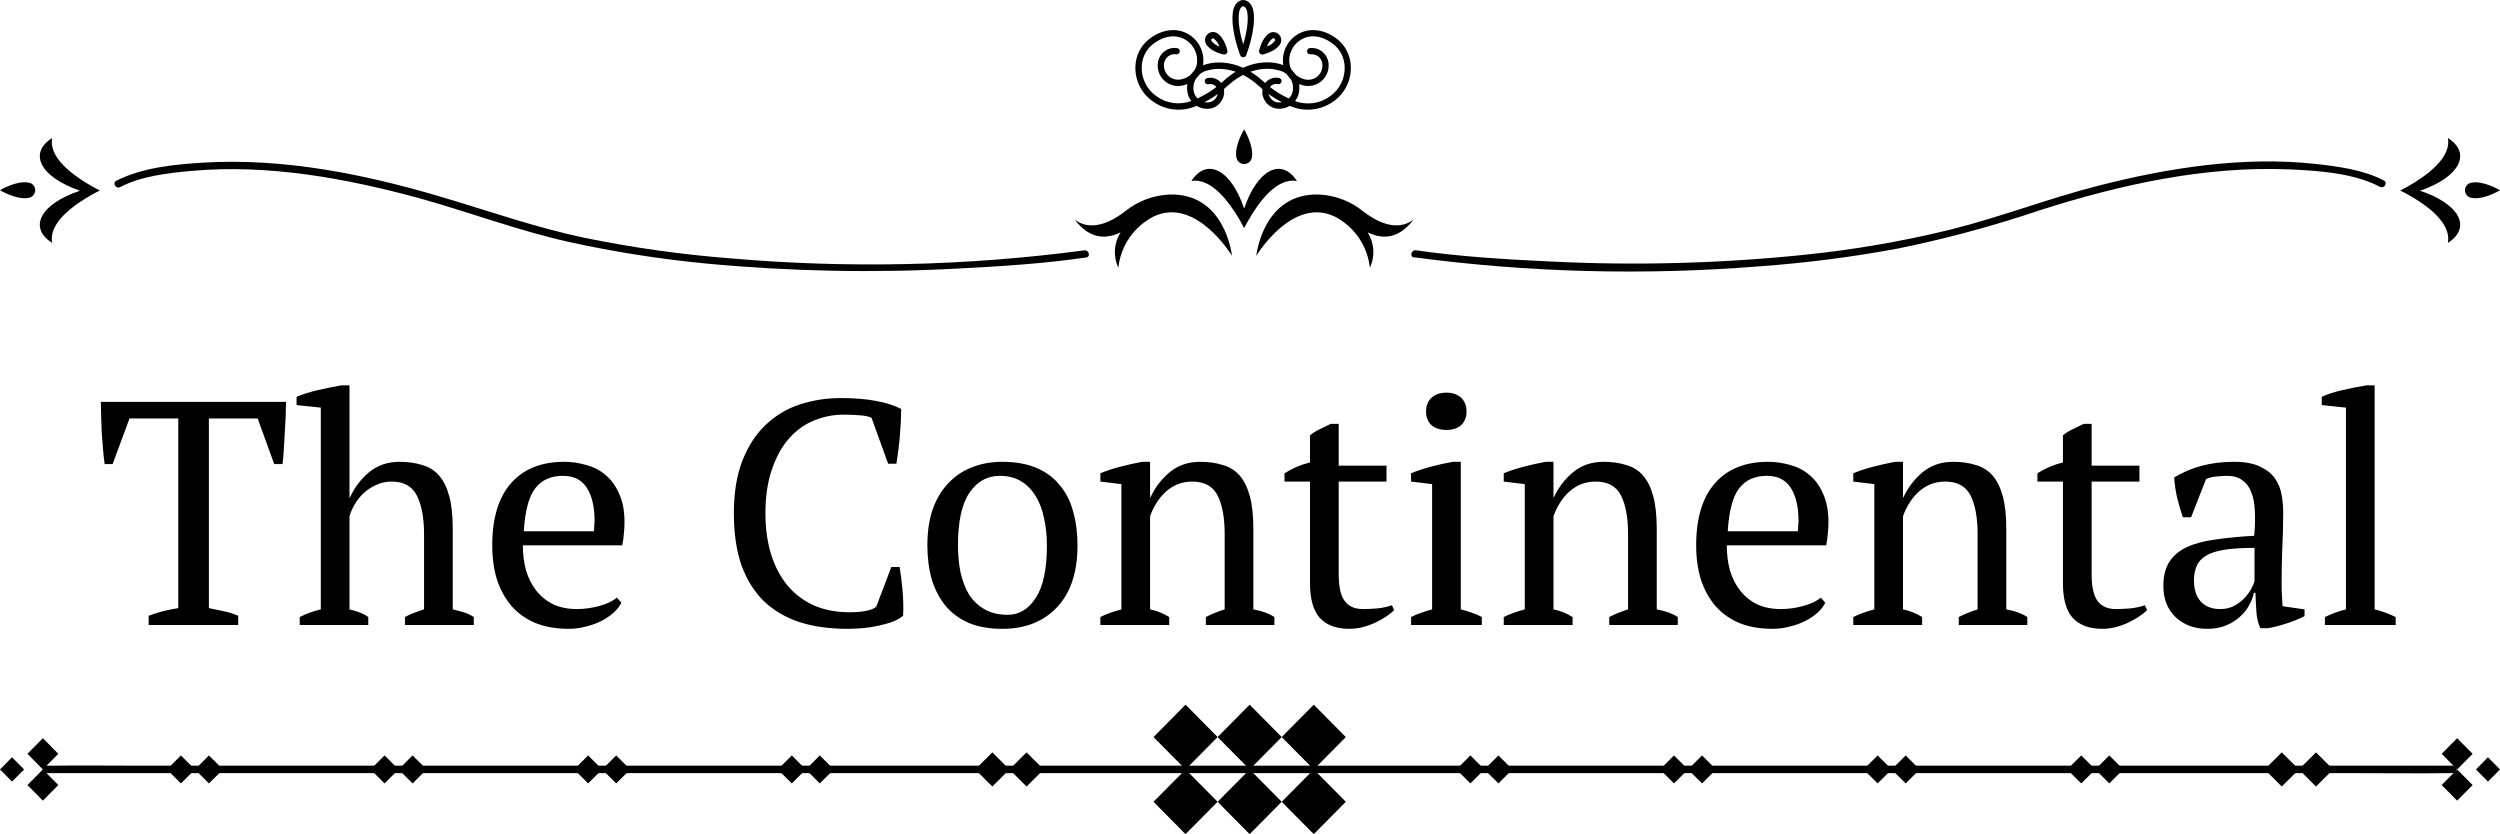 <svg width="1004" height="335" viewBox="0 0 1004 335" fill="none" xmlns="http://www.w3.org/2000/svg">
<path d="M95.662 251H59.694V247.288C61.572 246.605 63.449 246.008 65.326 245.496C67.289 244.984 69.38 244.557 71.599 244.216V168.056H52.014L45.23 186.36H42.031C41.775 184.653 41.561 182.733 41.391 180.6C41.22 178.381 41.049 176.163 40.879 173.944C40.793 171.64 40.708 169.421 40.623 167.288C40.537 165.069 40.495 163.107 40.495 161.4H114.863C114.863 163.107 114.82 165.027 114.735 167.16C114.649 169.293 114.521 171.512 114.351 173.816C114.265 176.035 114.137 178.253 113.967 180.472C113.881 182.605 113.711 184.568 113.455 186.36H110.127L103.471 168.056H83.886V244.216C86.105 244.643 88.153 245.069 90.031 245.496C91.993 245.923 93.871 246.52 95.662 247.288V251ZM190.273 251H162.625V247.8C164.673 246.691 167.233 245.667 170.305 244.728V214.776C170.305 208.12 169.366 202.915 167.489 199.16C165.611 195.32 162.198 193.4 157.249 193.4C155.03 193.4 153.025 193.827 151.233 194.68C149.441 195.448 147.819 196.472 146.369 197.752C144.918 199.032 143.681 200.525 142.657 202.232C141.633 203.853 140.865 205.56 140.353 207.352V244.728C141.718 245.069 142.998 245.453 144.193 245.88C145.473 246.307 146.71 246.947 147.905 247.8V251H120.385V247.8C123.03 246.435 125.846 245.411 128.833 244.728V163.704L119.105 162.68V159.352C121.579 158.328 124.438 157.432 127.681 156.664C131.009 155.896 134.166 155.256 137.153 154.744H140.353V199.928H140.481C142.273 195.917 144.833 192.504 148.161 189.688C151.574 186.872 155.67 185.464 160.449 185.464C163.862 185.464 166.891 185.891 169.537 186.744C172.267 187.512 174.529 188.92 176.321 190.968C178.113 193.016 179.478 195.789 180.417 199.288C181.355 202.701 181.825 207.053 181.825 212.344V244.728C183.275 245.069 184.726 245.453 186.177 245.88C187.627 246.307 188.993 246.947 190.273 247.8V251ZM249.526 242.04C248.843 243.491 247.776 244.856 246.326 246.136C244.875 247.416 243.211 248.525 241.334 249.464C239.456 250.403 237.408 251.128 235.19 251.64C232.971 252.237 230.71 252.536 228.406 252.536C223.371 252.536 218.934 251.768 215.094 250.232C211.253 248.611 208.054 246.349 205.494 243.448C202.934 240.461 200.971 236.92 199.606 232.824C198.326 228.728 197.686 224.12 197.686 219C197.686 208.077 200.203 199.757 205.238 194.04C210.272 188.323 217.398 185.464 226.614 185.464C229.6 185.464 232.544 185.891 235.446 186.744C238.347 187.512 240.907 188.835 243.126 190.712C245.43 192.589 247.264 195.107 248.63 198.264C250.08 201.336 250.806 205.176 250.806 209.784C250.806 211.235 250.72 212.728 250.55 214.264C250.464 215.715 250.251 217.293 249.91 219H209.974C209.974 222.584 210.4 225.955 211.253 229.112C212.192 232.184 213.558 234.872 215.35 237.176C217.142 239.48 219.403 241.315 222.134 242.68C224.864 243.96 228.064 244.6 231.734 244.6C234.72 244.6 237.75 244.173 240.822 243.32C243.894 242.467 246.198 241.357 247.734 239.992L249.526 242.04ZM226.102 191.096C221.238 191.096 217.526 192.76 214.966 196.088C212.406 199.331 210.87 205.091 210.358 213.368H238.518C238.603 212.6 238.646 211.875 238.646 211.192C238.731 210.424 238.774 209.699 238.774 209.016C238.774 203.555 237.75 199.203 235.702 195.96C233.654 192.717 230.454 191.096 226.102 191.096ZM357.954 227.704H361.282C361.708 230.093 362.092 233.123 362.434 236.792C362.775 240.376 362.86 243.875 362.69 247.288C361.41 248.312 359.874 249.165 358.082 249.848C356.29 250.445 354.37 250.957 352.322 251.384C350.359 251.811 348.311 252.109 346.178 252.28C344.13 252.451 342.167 252.536 340.29 252.536C333.122 252.536 326.722 251.64 321.09 249.848C315.458 247.971 310.679 245.155 306.753 241.4C302.914 237.645 299.927 232.867 297.794 227.064C295.746 221.176 294.722 214.221 294.722 206.2C294.722 197.837 295.874 190.755 298.178 184.952C300.482 179.064 303.596 174.285 307.522 170.616C311.447 166.861 316.012 164.131 321.218 162.424C326.423 160.717 331.884 159.864 337.602 159.864C343.234 159.864 347.97 160.248 351.81 161.016C355.65 161.699 359.02 162.765 361.922 164.216C361.922 165.581 361.879 167.203 361.794 169.08C361.708 170.872 361.58 172.792 361.41 174.84C361.239 176.888 361.026 178.893 360.77 180.856C360.514 182.819 360.258 184.611 360.002 186.232H356.674L350.018 167.8C349.079 167.288 347.5 166.947 345.282 166.776C343.148 166.605 341.015 166.52 338.882 166.52C334.615 166.52 330.562 167.331 326.722 168.952C322.967 170.488 319.639 172.92 316.738 176.248C313.922 179.491 311.66 183.629 309.954 188.664C308.247 193.613 307.394 199.459 307.394 206.2C307.394 212.259 308.162 217.763 309.698 222.712C311.234 227.576 313.452 231.757 316.354 235.256C319.255 238.669 322.796 241.315 326.978 243.192C331.159 244.984 335.895 245.88 341.186 245.88C344.002 245.88 346.348 245.667 348.226 245.24C350.103 244.813 351.34 244.259 351.938 243.576L357.954 227.704ZM372.436 219C372.436 213.624 373.118 208.888 374.484 204.792C375.934 200.611 377.982 197.112 380.628 194.296C383.273 191.395 386.43 189.219 390.1 187.768C393.854 186.232 397.993 185.464 402.516 185.464C407.806 185.464 412.372 186.275 416.212 187.896C420.052 189.517 423.166 191.821 425.556 194.808C428.03 197.709 429.822 201.208 430.932 205.304C432.126 209.4 432.724 213.965 432.724 219C432.724 229.752 429.993 238.029 424.532 243.832C419.07 249.635 411.732 252.536 402.516 252.536C397.396 252.536 392.958 251.768 389.204 250.232C385.449 248.611 382.334 246.349 379.86 243.448C377.385 240.461 375.508 236.92 374.228 232.824C373.033 228.643 372.436 224.035 372.436 219ZM384.724 219C384.724 222.84 385.065 226.467 385.748 229.88C386.516 233.293 387.668 236.28 389.204 238.84C390.825 241.315 392.916 243.277 395.476 244.728C398.036 246.179 401.108 246.904 404.692 246.904C409.3 246.904 413.054 244.643 415.956 240.12C418.942 235.597 420.436 228.557 420.436 219C420.436 215.075 420.052 211.448 419.284 208.12C418.601 204.707 417.492 201.763 415.956 199.288C414.42 196.728 412.457 194.723 410.068 193.272C407.678 191.821 404.82 191.096 401.492 191.096C396.457 191.096 392.404 193.357 389.332 197.88C386.26 202.403 384.724 209.443 384.724 219ZM511.794 251H484.274V247.8C486.578 246.605 489.095 245.581 491.826 244.728V214.392C491.826 207.907 490.887 202.787 489.01 199.032C487.132 195.277 483.719 193.4 478.77 193.4C476.636 193.4 474.631 193.784 472.754 194.552C470.962 195.32 469.34 196.387 467.89 197.752C466.524 199.032 465.33 200.525 464.306 202.232C463.282 203.853 462.471 205.56 461.874 207.352V244.728C464.519 245.24 467.079 246.264 469.554 247.8V251H441.906V247.8C444.039 246.691 446.855 245.667 450.354 244.728V194.424L441.906 193.4V190.072C444.124 189.133 446.684 188.28 449.586 187.512C452.487 186.744 455.516 186.061 458.674 185.464H461.874V199.8H462.002C463.794 195.875 466.354 192.504 469.682 189.688C473.095 186.872 477.191 185.464 481.97 185.464C485.383 185.464 488.412 185.891 491.058 186.744C493.788 187.512 496.05 188.92 497.842 190.968C499.634 193.016 500.999 195.789 501.938 199.288C502.876 202.701 503.346 207.053 503.346 212.344V244.728C506.759 245.325 509.575 246.349 511.794 247.8V251ZM515.858 190.072C519.1 188.024 522.514 186.573 526.098 185.72V174.84C527.207 173.901 528.487 173.091 529.938 172.408C531.474 171.64 532.967 170.915 534.418 170.232H537.618V187H556.818V193.4H537.618V230.52C537.618 235.64 538.428 239.267 540.05 241.4C541.671 243.533 544.103 244.6 547.346 244.6C548.882 244.6 550.802 244.515 553.106 244.344C555.41 244.088 557.372 243.661 558.994 243.064L559.89 244.984C559.207 245.752 558.226 246.563 556.946 247.416C555.751 248.269 554.343 249.08 552.722 249.848C551.186 250.616 549.479 251.256 547.602 251.768C545.724 252.28 543.804 252.536 541.842 252.536C536.722 252.536 532.796 251.085 530.066 248.184C527.42 245.283 526.098 240.589 526.098 234.104V193.4H515.858V190.072ZM595.102 251H566.686V247.8C567.966 247.117 569.288 246.563 570.654 246.136C572.019 245.624 573.512 245.155 575.134 244.728V194.424L566.686 193.4V190.072C569.16 189.048 571.848 188.152 574.75 187.384C577.651 186.616 580.552 185.976 583.454 185.464H586.654V244.728C588.36 245.155 589.896 245.624 591.262 246.136C592.627 246.563 593.907 247.117 595.102 247.8V251ZM572.702 165.24C572.702 162.936 573.427 161.101 574.878 159.736C576.414 158.371 578.419 157.688 580.894 157.688C583.368 157.688 585.331 158.371 586.782 159.736C588.232 161.101 588.958 162.936 588.958 165.24C588.958 167.544 588.232 169.379 586.782 170.744C585.331 172.024 583.368 172.664 580.894 172.664C578.419 172.664 576.414 172.024 574.878 170.744C573.427 169.379 572.702 167.544 572.702 165.24ZM673.794 251H646.274V247.8C648.578 246.605 651.095 245.581 653.826 244.728V214.392C653.826 207.907 652.887 202.787 651.01 199.032C649.132 195.277 645.719 193.4 640.77 193.4C638.636 193.4 636.631 193.784 634.754 194.552C632.962 195.32 631.34 196.387 629.89 197.752C628.524 199.032 627.33 200.525 626.306 202.232C625.282 203.853 624.471 205.56 623.874 207.352V244.728C626.519 245.24 629.079 246.264 631.554 247.8V251H603.906V247.8C606.039 246.691 608.855 245.667 612.354 244.728V194.424L603.906 193.4V190.072C606.124 189.133 608.684 188.28 611.586 187.512C614.487 186.744 617.516 186.061 620.674 185.464H623.874V199.8H624.002C625.794 195.875 628.354 192.504 631.682 189.688C635.095 186.872 639.191 185.464 643.97 185.464C647.383 185.464 650.412 185.891 653.058 186.744C655.788 187.512 658.05 188.92 659.842 190.968C661.634 193.016 662.999 195.789 663.938 199.288C664.876 202.701 665.346 207.053 665.346 212.344V244.728C668.759 245.325 671.575 246.349 673.794 247.8V251ZM733.026 242.04C732.343 243.491 731.276 244.856 729.826 246.136C728.375 247.416 726.711 248.525 724.834 249.464C722.956 250.403 720.908 251.128 718.69 251.64C716.471 252.237 714.21 252.536 711.906 252.536C706.871 252.536 702.434 251.768 698.594 250.232C694.753 248.611 691.554 246.349 688.994 243.448C686.434 240.461 684.471 236.92 683.106 232.824C681.826 228.728 681.186 224.12 681.186 219C681.186 208.077 683.703 199.757 688.738 194.04C693.772 188.323 700.898 185.464 710.114 185.464C713.1 185.464 716.044 185.891 718.946 186.744C721.847 187.512 724.407 188.835 726.626 190.712C728.93 192.589 730.764 195.107 732.13 198.264C733.58 201.336 734.306 205.176 734.306 209.784C734.306 211.235 734.22 212.728 734.05 214.264C733.964 215.715 733.751 217.293 733.41 219H693.474C693.474 222.584 693.9 225.955 694.753 229.112C695.692 232.184 697.058 234.872 698.85 237.176C700.642 239.48 702.903 241.315 705.634 242.68C708.364 243.96 711.564 244.6 715.234 244.6C718.22 244.6 721.25 244.173 724.322 243.32C727.394 242.467 729.698 241.357 731.234 239.992L733.026 242.04ZM709.602 191.096C704.738 191.096 701.026 192.76 698.466 196.088C695.906 199.331 694.37 205.091 693.858 213.368H722.018C722.103 212.6 722.146 211.875 722.146 211.192C722.231 210.424 722.274 209.699 722.274 209.016C722.274 203.555 721.25 199.203 719.202 195.96C717.154 192.717 713.954 191.096 709.602 191.096ZM814.169 251H786.649V247.8C788.953 246.605 791.47 245.581 794.201 244.728V214.392C794.201 207.907 793.262 202.787 791.385 199.032C789.507 195.277 786.094 193.4 781.145 193.4C779.011 193.4 777.006 193.784 775.129 194.552C773.337 195.32 771.715 196.387 770.265 197.752C768.899 199.032 767.705 200.525 766.681 202.232C765.657 203.853 764.846 205.56 764.249 207.352V244.728C766.894 245.24 769.454 246.264 771.929 247.8V251H744.281V247.8C746.414 246.691 749.23 245.667 752.729 244.728V194.424L744.281 193.4V190.072C746.499 189.133 749.059 188.28 751.961 187.512C754.862 186.744 757.891 186.061 761.049 185.464H764.249V199.8H764.377C766.169 195.875 768.729 192.504 772.057 189.688C775.47 186.872 779.566 185.464 784.345 185.464C787.758 185.464 790.787 185.891 793.433 186.744C796.163 187.512 798.425 188.92 800.217 190.968C802.009 193.016 803.374 195.789 804.312 199.288C805.251 202.701 805.721 207.053 805.721 212.344V244.728C809.134 245.325 811.95 246.349 814.169 247.8V251ZM818.233 190.072C821.475 188.024 824.889 186.573 828.473 185.72V174.84C829.582 173.901 830.862 173.091 832.312 172.408C833.849 171.64 835.342 170.915 836.793 170.232H839.993V187H859.193V193.4H839.993V230.52C839.993 235.64 840.803 239.267 842.425 241.4C844.046 243.533 846.478 244.6 849.721 244.6C851.257 244.6 853.177 244.515 855.481 244.344C857.785 244.088 859.747 243.661 861.369 243.064L862.265 244.984C861.582 245.752 860.601 246.563 859.321 247.416C858.126 248.269 856.718 249.08 855.097 249.848C853.561 250.616 851.854 251.256 849.977 251.768C848.099 252.28 846.179 252.536 844.217 252.536C839.097 252.536 835.171 251.085 832.441 248.184C829.795 245.283 828.473 240.589 828.473 234.104V193.4H818.233V190.072ZM916.293 234.232C916.293 236.109 916.335 237.731 916.421 239.096C916.506 240.461 916.591 241.912 916.677 243.448L925.509 244.728V247.416C923.375 248.525 920.986 249.507 918.341 250.36C915.781 251.213 913.306 251.853 910.917 252.28H907.717C906.863 250.317 906.351 248.184 906.181 245.88C906.01 243.491 905.882 240.888 905.797 238.072H905.157C904.815 239.779 904.133 241.528 903.109 243.32C902.17 245.027 900.89 246.563 899.269 247.928C897.733 249.293 895.898 250.403 893.765 251.256C891.631 252.109 889.199 252.536 886.469 252.536C881.263 252.536 876.997 250.957 873.669 247.8C870.426 244.643 868.805 240.504 868.805 235.384C868.805 231.459 869.573 228.259 871.109 225.784C872.73 223.224 875.077 221.219 878.149 219.768C881.221 218.317 885.018 217.293 889.541 216.696C894.063 216.013 899.311 215.501 905.285 215.16C905.626 211.491 905.711 208.205 905.541 205.304C905.455 202.317 904.986 199.8 904.133 197.752C903.365 195.619 902.17 193.997 900.549 192.888C899.013 191.693 896.965 191.096 894.405 191.096C893.21 191.096 891.845 191.181 890.309 191.352C888.858 191.437 887.407 191.779 885.957 192.376L879.941 207.736H876.613C875.759 205.176 874.991 202.531 874.309 199.8C873.711 197.069 873.327 194.381 873.157 191.736C876.399 189.773 879.983 188.237 883.909 187.128C887.919 186.019 892.357 185.464 897.221 185.464C901.573 185.464 905.029 186.104 907.589 187.384C910.234 188.579 912.239 190.157 913.605 192.12C914.97 194.083 915.866 196.259 916.293 198.648C916.719 201.037 916.933 203.427 916.933 205.816C916.933 210.936 916.805 215.885 916.549 220.664C916.378 225.357 916.293 229.88 916.293 234.232ZM891.589 244.6C893.722 244.6 895.599 244.173 897.221 243.32C898.842 242.467 900.207 241.443 901.317 240.248C902.426 239.053 903.322 237.859 904.005 236.664C904.687 235.384 905.157 234.317 905.413 233.464V220.024C900.463 220.024 896.41 220.28 893.253 220.792C890.095 221.304 887.621 222.115 885.829 223.224C884.037 224.333 882.799 225.741 882.117 227.448C881.434 229.069 881.093 230.947 881.093 233.08C881.093 236.749 882.031 239.608 883.909 241.656C885.786 243.619 888.346 244.6 891.589 244.6ZM962.102 251H933.686V247.8C936.502 246.435 939.318 245.411 942.134 244.728V163.704L932.406 162.68V159.352C934.624 158.328 937.398 157.432 940.726 156.664C944.054 155.896 947.296 155.256 950.454 154.744H953.654V244.728C956.47 245.411 959.286 246.435 962.102 247.8V251Z" fill="black"/>
<g clip-path="url(#clip0_1_61)">
<path d="M514.735 296.005L501.862 309.01L488.988 296.005L501.862 283L514.735 296.005Z" fill="black"/>
<path d="M514.735 321.995L501.862 335L488.988 321.995L501.862 309.01L514.735 321.995Z" fill="black"/>
<path d="M540.482 296.005L527.608 309.01L514.735 296.005L527.608 283L540.482 296.005Z" fill="black"/>
<path d="M540.482 321.995L527.608 335L514.735 321.995L527.608 309.01L540.482 321.995Z" fill="black"/>
<path d="M488.988 296.005L476.115 309.01L463.242 296.005L476.115 283L488.988 296.005Z" fill="black"/>
<path d="M488.988 321.995L476.115 335L463.242 321.995L476.115 309.01L488.988 321.995Z" fill="black"/>
<path d="M18.52 310.497H945.932C958.47 310.497 971.027 310.655 983.565 310.497H985.243C985.609 310.454 985.946 310.279 986.191 310.003C986.436 309.727 986.572 309.37 986.572 309C986.572 308.63 986.436 308.273 986.191 307.997C985.946 307.721 985.609 307.546 985.243 307.503H57.792C45.254 307.503 32.697 307.345 20.159 307.503H18.52C18.154 307.546 17.817 307.721 17.572 307.997C17.327 308.273 17.192 308.63 17.192 309C17.192 309.37 17.327 309.727 17.572 310.003C17.817 310.279 18.154 310.454 18.52 310.497Z" fill="black"/>
<path d="M993.002 302.726L986.783 309.01L980.583 302.726L986.783 296.461L993.002 302.726Z" fill="black"/>
<path d="M993.002 315.274L986.783 321.539L980.583 315.274L986.783 309.01L993.002 315.274Z" fill="black"/>
<path d="M1004 309.01L999.163 313.887L994.345 309.01L999.163 304.113L1004 309.01Z" fill="black"/>
<path d="M11.017 302.726L17.217 309.01L23.417 302.726L17.217 296.461L11.017 302.726Z" fill="black"/>
<path d="M11.017 315.274L17.217 321.539L23.417 315.274L17.217 309.01L11.017 315.274Z" fill="black"/>
<path d="M0 309.01L4.837 313.887L9.675 309.01L4.837 304.113L0 309.01Z" fill="black"/>
<path d="M398.52 302.151L405.391 309.01L398.52 315.869L391.629 309.01L398.52 302.151Z" fill="black"/>
<path d="M412.262 302.151L419.133 309.01L412.262 315.869L405.391 309.01L412.262 302.151Z" fill="black"/>
<path d="M317.983 303.38L323.61 309.01L317.983 314.62L312.356 309.01L317.983 303.38Z" fill="black"/>
<path d="M329.237 303.38L334.864 309.01L329.237 314.62L323.61 309.01L329.237 303.38Z" fill="black"/>
<path d="M236.202 303.38L241.829 309.01L236.202 314.62L230.574 309.01L236.202 303.38Z" fill="black"/>
<path d="M247.476 303.38L253.103 309.01L247.476 314.62L241.829 309.01L247.476 303.38Z" fill="black"/>
<path d="M154.44 303.38L160.067 309.01L154.44 314.62L148.793 309.01L154.44 303.38Z" fill="black"/>
<path d="M165.695 303.38L171.322 309.01L165.695 314.62L160.067 309.01L165.695 303.38Z" fill="black"/>
<path d="M72.659 303.38L78.286 309.01L72.659 314.62L67.032 309.01L72.659 303.38Z" fill="black"/>
<path d="M83.913 303.38L89.56 309.01L83.913 314.62L78.286 309.01L83.913 303.38Z" fill="black"/>
<path d="M916.355 302.151L923.226 309.01L916.355 315.869L909.484 309.01L916.355 302.151Z" fill="black"/>
<path d="M930.097 302.151L936.988 309.01L930.097 315.869L923.226 309.01L930.097 302.151Z" fill="black"/>
<path d="M835.818 303.38L841.465 309.01L835.818 314.62L830.191 309.01L835.818 303.38Z" fill="black"/>
<path d="M847.092 303.38L852.719 309.01L847.092 314.62L841.464 309.01L847.092 303.38Z" fill="black"/>
<path d="M754.056 303.38L759.684 309.01L754.056 314.62L748.429 309.01L754.056 303.38Z" fill="black"/>
<path d="M765.311 303.38L770.938 309.01L765.311 314.62L759.683 309.01L765.311 303.38Z" fill="black"/>
<path d="M672.275 303.38L677.922 309.01L672.275 314.62L666.648 309.01L672.275 303.38Z" fill="black"/>
<path d="M683.549 303.38L689.176 309.01L683.549 314.62L677.902 309.01L683.549 303.38Z" fill="black"/>
<path d="M590.514 303.38L596.141 309.01L590.514 314.62L584.867 309.01L590.514 303.38Z" fill="black"/>
<path d="M601.768 303.38L607.395 309.01L601.768 314.62L596.141 309.01L601.768 303.38Z" fill="black"/>
</g>
<g clip-path="url(#clip1_1_61)">
<path d="M567.689 88.194C560.72 93.454 552.289 88.665 547.353 84.799C542.356 80.776 536.202 78.439 529.78 78.125C507.153 77.34 504.527 102.719 504.527 102.719C504.527 102.719 519 78.714 536.118 87.016C539.977 89.024 543.277 91.949 545.723 95.531C548.169 99.113 549.685 103.241 550.137 107.548C551.2 105.296 551.678 102.815 551.526 100.332C551.374 97.849 550.598 95.444 549.268 93.337C553.612 95.378 560.739 97.302 567.689 88.194Z" fill="black"/>
<path d="M431.592 88.194C438.561 93.454 446.992 88.665 451.928 84.799C456.926 80.779 463.08 78.442 469.501 78.125C492.128 77.34 494.754 102.719 494.754 102.719C494.754 102.719 480.301 78.714 463.163 87.016C459.3 89.021 455.997 91.945 453.547 95.528C451.098 99.11 449.578 103.239 449.125 107.548C448.066 105.294 447.593 102.812 447.748 100.33C447.903 97.847 448.682 95.443 450.013 93.337C445.669 95.378 438.522 97.302 431.592 88.194Z" fill="black"/>
<path d="M520.856 72.708C512.859 71.177 505.574 80.991 501.112 88.881C500.578 89.823 500.085 90.844 499.631 91.609C499.196 90.766 498.722 89.823 498.189 88.901C493.707 81.05 486.343 71.236 478.445 72.708C484.684 63.09 494.398 68.095 499.65 83.758C504.922 68.095 514.617 63.09 520.856 72.708Z" fill="black"/>
<path d="M496.551 63.247C495.583 58.458 499.65 52 499.65 52C499.65 52 503.599 58.458 502.75 63.247C502.632 63.98 502.255 64.647 501.687 65.128C501.119 65.61 500.397 65.874 499.65 65.874C498.904 65.874 498.182 65.61 497.614 65.128C497.045 64.647 496.669 63.98 496.551 63.247Z" fill="black"/>
<path d="M567.867 103.327C613.839 109.451 660.338 110.668 706.571 106.959C725.211 105.618 743.76 103.239 762.132 99.834C781.469 95.881 800.539 90.735 819.232 84.426C851.435 74.141 885.633 66.564 919.652 68.036C931.282 68.546 945.32 69.508 955.824 75.043C957.522 75.927 959.042 73.375 957.344 72.472C949.17 68.193 938.982 66.839 929.959 65.838C900.757 62.658 870.726 67.408 842.57 74.612C822.352 79.774 802.884 87.37 782.626 92.375C763.619 96.989 744.317 100.307 724.854 102.307C690.784 105.826 656.492 106.725 622.283 104.996C604.513 104.171 586.012 103.033 568.657 100.521C566.781 100.246 565.972 103.112 567.867 103.386V103.327Z" fill="black"/>
<path d="M435.343 100.56C388.126 106.814 340.358 107.874 292.907 103.72C273.481 102.185 254.167 99.465 235.076 95.574C215.213 91.433 196.2 84.7 176.712 78.93C146.108 69.862 113.787 63.404 81.781 65.308C70.389 65.975 57.061 67.271 46.715 72.59C45.017 73.473 46.537 76.044 48.235 75.141C56.647 70.725 67.526 69.489 76.805 68.645C107.784 65.838 139.296 71.628 169.031 79.793C188.776 85.329 208.066 92.591 228.264 97.125C246.596 101.154 265.157 104.071 283.845 105.86C317.524 109.035 351.395 109.691 385.173 107.822C402.192 106.959 419.311 105.86 436.192 103.406C438.167 103.131 437.278 100.265 435.402 100.54L435.343 100.56Z" fill="black"/>
<path d="M20.949 55.415C19.409 63.267 29.32 70.529 37.317 75.043L40.081 76.496C39.212 76.908 38.284 77.399 37.337 77.929C29.439 82.345 19.409 89.549 20.949 97.557C11.215 91.374 16.269 81.854 32.124 76.594C16.269 71.177 11.215 61.578 20.949 55.415Z" fill="black"/>
<path d="M11.373 79.479C6.535 80.363 0 76.378 0 76.378C0 76.378 6.535 72.453 11.373 73.316C12.135 73.402 12.838 73.763 13.349 74.332C13.86 74.9 14.142 75.635 14.142 76.398C14.142 77.16 13.86 77.895 13.349 78.464C12.838 79.032 12.135 79.394 11.373 79.479Z" fill="black"/>
<path d="M983.051 55.415C984.611 63.267 974.68 70.529 966.703 75.043L963.919 76.496C964.788 76.908 965.735 77.399 966.663 77.929C974.66 82.345 984.611 89.549 983.051 97.557C992.785 91.374 987.731 81.854 971.876 76.594C987.731 71.177 992.785 61.578 983.051 55.415Z" fill="black"/>
<path d="M992.627 79.479C997.465 80.382 1004 76.398 1004 76.398C1004 76.398 997.465 72.472 992.627 73.336C991.881 73.439 991.198 73.806 990.703 74.371C990.209 74.936 989.936 75.659 989.936 76.407C989.936 77.156 990.209 77.88 990.703 78.444C991.198 79.009 991.881 79.376 992.627 79.479Z" fill="black"/>
</g>
<g clip-path="url(#clip2_1_61)">
<path d="M525.27 44.05C523.197 44.067 521.137 43.711 519.19 43L518.69 42.82C513.879 40.939 509.468 38.163 505.69 34.64C494.79 24.64 484.89 28.32 484.79 28.36H484.64C482.814 28.83 481.248 30 480.28 31.618C479.312 33.235 479.021 35.169 479.47 37C479.811 38.393 480.689 39.594 481.912 40.344C483.135 41.093 484.604 41.329 486 41C486.536 40.859 487.036 40.609 487.47 40.264C487.904 39.92 488.261 39.49 488.52 39C488.919 38.384 489.126 37.663 489.114 36.929C489.101 36.195 488.87 35.482 488.45 34.88C488.092 34.424 487.61 34.081 487.062 33.892C486.514 33.704 485.922 33.679 485.36 33.82C485.037 33.896 484.696 33.842 484.412 33.67C484.128 33.498 483.923 33.222 483.84 32.9C483.8 32.74 483.792 32.573 483.816 32.41C483.841 32.246 483.897 32.089 483.983 31.948C484.068 31.807 484.181 31.684 484.315 31.586C484.448 31.489 484.599 31.419 484.76 31.38C485.791 31.125 486.874 31.173 487.878 31.519C488.882 31.865 489.765 32.494 490.42 33.33C491.142 34.309 491.559 35.48 491.618 36.695C491.676 37.91 491.375 39.116 490.75 40.16C490.326 40.98 489.734 41.702 489.012 42.277C488.29 42.853 487.454 43.27 486.56 43.5C484.512 43.97 482.362 43.616 480.573 42.514C478.784 41.412 477.501 39.65 477 37.61C476.393 35.134 476.788 32.518 478.099 30.331C479.41 28.144 481.53 26.563 484 25.93C485.1 25.54 495.77 22.09 507.41 32.73C510.939 36.017 515.049 38.618 519.53 40.4L520.07 40.6C522.412 41.473 524.934 41.748 527.409 41.399C529.884 41.05 532.232 40.087 534.24 38.6C536.135 37.248 537.657 35.439 538.664 33.341C539.671 31.243 540.131 28.924 540 26.6C540 26.23 540 25.86 539.9 25.48C539.674 23.797 539.09 22.182 538.188 20.744C537.286 19.305 536.086 18.076 534.67 17.14C530.45 14.18 526 13.78 522.38 16C520.785 16.979 519.506 18.399 518.699 20.088C517.892 21.777 517.59 23.663 517.83 25.52C517.971 26.512 518.316 27.463 518.845 28.313C519.373 29.164 520.073 29.895 520.9 30.46C523.46 32.26 526.17 32.53 528.34 31.22C529.293 30.64 530.057 29.795 530.538 28.788C531.019 27.781 531.197 26.656 531.05 25.55C530.979 24.983 530.797 24.436 530.514 23.94C530.231 23.444 529.852 23.009 529.4 22.66C528.956 22.316 528.448 22.063 527.906 21.917C527.363 21.771 526.797 21.735 526.24 21.81C525.924 21.826 525.613 21.723 525.37 21.52C525.127 21.318 524.968 21.031 524.927 20.717C524.885 20.403 524.963 20.085 525.145 19.826C525.328 19.568 525.601 19.387 525.91 19.32C526.791 19.203 527.687 19.261 528.545 19.493C529.404 19.725 530.208 20.125 530.91 20.67C531.625 21.22 532.225 21.907 532.674 22.689C533.124 23.471 533.415 24.335 533.53 25.23C533.735 26.82 533.475 28.434 532.781 29.879C532.087 31.324 530.989 32.536 529.62 33.37C526.62 35.19 522.8 34.87 519.44 32.52C518.326 31.755 517.384 30.765 516.675 29.615C515.966 28.465 515.504 27.179 515.32 25.84C515.014 23.5 515.393 21.122 516.41 18.992C517.427 16.863 519.038 15.073 521.05 13.84C525.46 11.14 531.05 11.57 536.05 15C537.763 16.134 539.211 17.622 540.298 19.365C541.385 21.108 542.085 23.063 542.35 25.1C542.403 25.527 542.443 25.957 542.47 26.39C542.631 29.137 542.094 31.88 540.908 34.363C539.723 36.846 537.927 38.988 535.69 40.59C532.673 42.823 529.023 44.035 525.27 44.05Z" fill="black"/>
<path d="M473.26 44.05C469.496 44.043 465.834 42.83 462.81 40.59C460.564 38.994 458.761 36.854 457.57 34.37C456.379 31.886 455.838 29.14 456 26.39C456 25.96 456.06 25.53 456.11 25.1C456.382 23.061 457.089 21.104 458.183 19.361C459.277 17.619 460.732 16.131 462.45 15C467.45 11.57 473.05 11.14 477.45 13.84C479.461 15.074 481.071 16.864 482.086 18.993C483.101 21.123 483.478 23.501 483.17 25.84C482.986 27.178 482.525 28.462 481.818 29.612C481.11 30.762 480.171 31.753 479.06 32.52C475.69 34.87 471.89 35.19 468.88 33.37C467.511 32.533 466.416 31.316 465.727 29.867C465.038 28.418 464.786 26.8 465 25.21C465.113 24.315 465.402 23.452 465.85 22.669C466.298 21.887 466.896 21.201 467.61 20.65C468.312 20.105 469.116 19.705 469.975 19.473C470.833 19.241 471.729 19.183 472.61 19.3C472.784 19.309 472.954 19.354 473.11 19.431C473.265 19.509 473.403 19.619 473.514 19.752C473.626 19.886 473.708 20.042 473.756 20.209C473.805 20.376 473.818 20.551 473.795 20.724C473.772 20.896 473.714 21.062 473.624 21.211C473.533 21.36 473.413 21.489 473.271 21.589C473.129 21.689 472.967 21.759 472.797 21.793C472.626 21.828 472.45 21.827 472.28 21.79C471.725 21.715 471.16 21.752 470.619 21.897C470.078 22.043 469.572 22.296 469.13 22.64C468.677 22.989 468.296 23.423 468.012 23.919C467.727 24.415 467.543 24.963 467.47 25.53C467.326 26.638 467.508 27.764 467.992 28.771C468.477 29.777 469.244 30.622 470.2 31.2C472.36 32.51 475.08 32.2 477.64 30.44C478.464 29.873 479.161 29.141 479.688 28.291C480.215 27.441 480.559 26.49 480.7 25.5C480.938 23.648 480.637 21.766 479.831 20.08C479.026 18.395 477.751 16.978 476.16 16C472.56 13.8 468.08 14.2 463.87 17.09C462.452 18.025 461.252 19.253 460.35 20.692C459.447 22.131 458.864 23.747 458.64 25.43C458.59 25.81 458.56 26.18 458.53 26.55C458.404 28.874 458.867 31.192 459.876 33.29C460.884 35.388 462.406 37.197 464.3 38.55C466.308 40.037 468.656 40.999 471.131 41.349C473.606 41.698 476.128 41.423 478.47 40.55L478.97 40.36C483.477 38.579 487.611 35.971 491.16 32.67C502.78 22.04 513.45 25.48 514.56 25.88C517.028 26.515 519.147 28.097 520.457 30.283C521.768 32.469 522.164 35.084 521.56 37.56C521.064 39.604 519.782 41.37 517.993 42.477C516.203 43.583 514.05 43.94 512 43.47C511.106 43.238 510.271 42.821 509.55 42.246C508.828 41.67 508.235 40.95 507.81 40.13C507.188 39.085 506.888 37.88 506.946 36.665C507.005 35.451 507.42 34.28 508.14 33.3C508.798 32.464 509.682 31.836 510.688 31.49C511.693 31.144 512.777 31.095 513.81 31.35C514.116 31.447 514.373 31.657 514.529 31.937C514.685 32.217 514.729 32.545 514.651 32.856C514.573 33.167 514.38 33.437 514.11 33.611C513.841 33.784 513.515 33.848 513.2 33.79C512.639 33.651 512.05 33.678 511.504 33.866C510.957 34.054 510.477 34.395 510.12 34.85C509.689 35.451 509.447 36.167 509.425 36.907C509.404 37.646 509.604 38.375 510 39C510.263 39.494 510.627 39.927 511.068 40.272C511.509 40.616 512.017 40.864 512.56 41C513.953 41.325 515.419 41.088 516.638 40.339C517.857 39.59 518.731 38.39 519.07 37C519.522 35.164 519.23 33.224 518.258 31.602C517.286 29.98 515.712 28.807 513.88 28.34H513.73C513.33 28.18 503.67 24.71 492.84 34.61C489.064 38.141 484.653 40.923 479.84 42.81L479.37 42.98C477.415 43.702 475.345 44.065 473.26 44.05Z" fill="black"/>
<path d="M499.27 23C499.018 23 498.772 22.925 498.564 22.784C498.355 22.643 498.194 22.444 498.1 22.21C497.94 21.81 494.18 12.3 495.1 5.01C495.53 1.53 497.51 0.01 499.29 0.01C501.07 0.01 503 1.56 503.46 5C504.36 12.29 500.59 21.8 500.46 22.2C500.366 22.439 500.203 22.643 499.99 22.786C499.777 22.929 499.526 23.003 499.27 23ZM499.27 2.48C498.6 2.48 497.8 3.48 497.57 5.32C497.06 9.44 498.27 14.54 499.27 17.85C500.27 14.54 501.47 9.44 500.97 5.32C500.73 3.49 499.94 2.51 499.27 2.51V2.48Z" fill="black"/>
<path d="M506.89 21.9C506.556 21.899 506.236 21.766 506 21.53C505.851 21.38 505.743 21.196 505.683 20.993C505.624 20.791 505.616 20.576 505.66 20.37C505.77 19.86 506.83 15.32 509.59 13.46C510.192 13.04 510.922 12.845 511.654 12.909C512.385 12.973 513.07 13.292 513.59 13.81C514.127 14.338 514.461 15.038 514.534 15.787C514.608 16.537 514.415 17.288 513.99 17.91C512.14 20.69 507.62 21.76 507.11 21.91C507.037 21.913 506.963 21.91 506.89 21.9ZM510.99 15.5C509.995 16.332 509.247 17.422 508.83 18.65C510.047 18.227 511.123 17.476 511.94 16.48C512.048 16.347 512.102 16.177 512.089 16.006C512.076 15.835 511.997 15.675 511.87 15.56C511.76 15.437 511.607 15.361 511.442 15.35C511.278 15.339 511.115 15.393 510.99 15.5Z" fill="black"/>
<path d="M491.64 21.9C491.55 21.91 491.46 21.91 491.37 21.9C490.86 21.79 486.37 20.72 484.5 17.9C484.072 17.28 483.876 16.529 483.948 15.779C484.019 15.029 484.353 14.328 484.89 13.8C485.419 13.257 486.126 12.923 486.881 12.861C487.637 12.798 488.389 13.011 489 13.46C491.75 15.32 492.81 19.86 492.92 20.37C492.964 20.576 492.956 20.791 492.897 20.993C492.837 21.196 492.729 21.38 492.58 21.53C492.457 21.653 492.31 21.75 492.149 21.813C491.987 21.877 491.814 21.907 491.64 21.9ZM487.12 15.39C486.945 15.397 486.78 15.473 486.66 15.6C486.535 15.716 486.458 15.876 486.445 16.046C486.432 16.217 486.484 16.386 486.59 16.52C487.411 17.519 488.49 18.273 489.71 18.7C489.288 17.469 488.537 16.376 487.54 15.54C487.419 15.448 487.272 15.396 487.12 15.39Z" fill="black"/>
</g>
<defs>
<clipPath id="clip0_1_61">
<rect width="1004" height="52" fill="white" transform="translate(0 283)"/>
</clipPath>
<clipPath id="clip1_1_61">
<rect width="1004" height="57" fill="white" transform="translate(0 52)"/>
</clipPath>
<clipPath id="clip2_1_61">
<rect width="86.53" height="44.05" fill="white" transform="translate(456)"/>
</clipPath>
</defs>
</svg>
